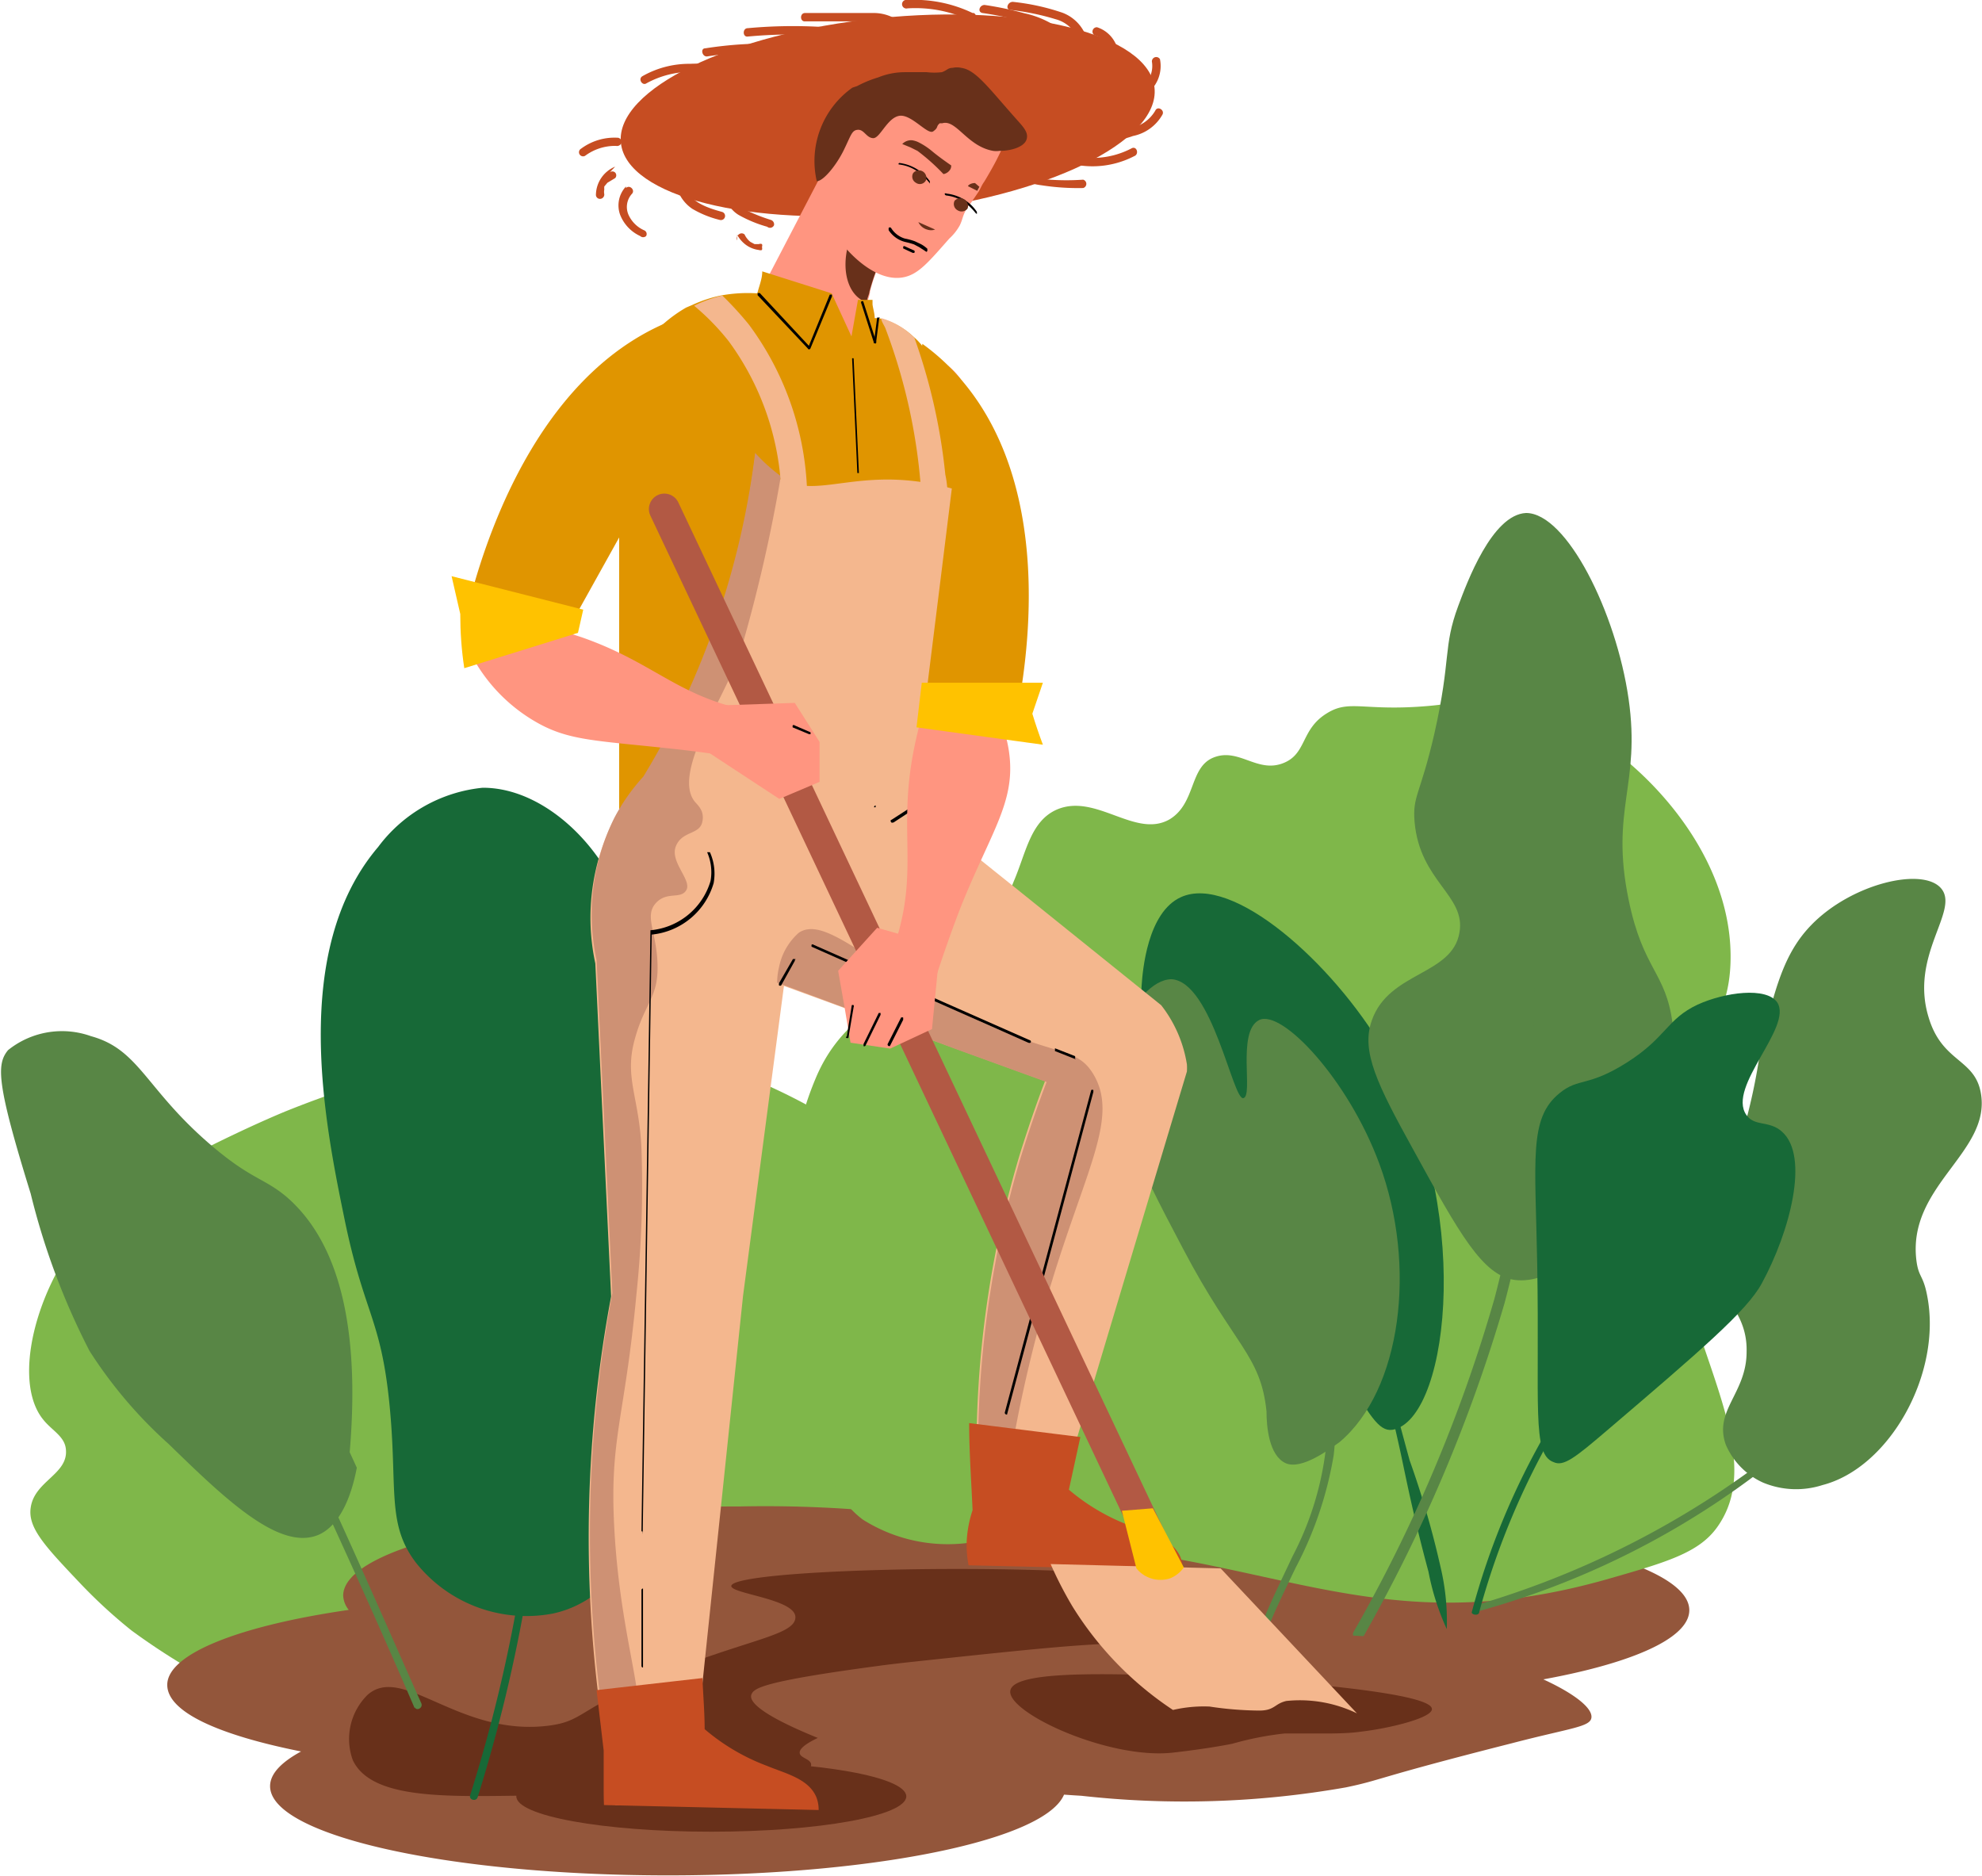 <svg id="Scene" xmlns="http://www.w3.org/2000/svg" viewBox="0 0 63.99 60.55"><defs><style>.cls-1{fill:#7fb74a;}.cls-2{fill:#93563b;}.cls-3{fill:#68301a;}.cls-4{fill:#176937;}.cls-5{fill:#588645;}.cls-6{fill:#c64d22;}.cls-7{fill:#ff9580;}.cls-8{fill:#e09500;}.cls-9{fill:#f4b78e;}.cls-10{fill:#ce9174;}.cls-11{fill:#b25944;}.cls-12{fill:#ffc200;}</style></defs><g id="_11" data-name="11"><path class="cls-1" d="M169,143.41c-.09.64.46,1.23,1.55,2.38a16.5,16.5,0,0,0,1.7,1.57,21.72,21.72,0,0,0,13.84,4.19c6.3-.61,15.1-5.14,15.12-11.61,0-6.66-9.28-12-15.12-11.6a34.68,34.68,0,0,0-8.87,2.27c-1.18.49-2.41,1.11-2.41,1.11a18.24,18.24,0,0,0-3.1,1.75c-2.33,1.91-3.45,5.67-2.31,7.08.29.37.72.55.74,1C170.19,142.33,169.11,142.55,169,143.41Z" transform="translate(-168.01 -94.73)"/><path class="cls-2" d="M173.41,149.12c0-1,2.33-1.91,5.86-2.42a.79.79,0,0,1-.18-.46c0-1.59,5.75-2.88,12.84-2.88a40.27,40.27,0,0,1,10,1.06,47.25,47.25,0,0,1,7.78-.6c7.09,0,12.84,1.29,12.84,2.89s-5.75,2.88-12.84,2.88a40.76,40.76,0,0,1-10-1.06l-.8.12a.84.84,0,0,1,.18.47c0,.4-.36.77-1,1.12,2.65.53,4.33,1.29,4.33,2.15,0,1.59-5.75,2.88-12.84,2.88s-12.85-1.29-12.85-2.88c0-.4.36-.77,1-1.12C175.08,150.74,173.41,150,173.41,149.12Z" transform="translate(-168.01 -94.73)"/><ellipse class="cls-2" cx="23.06" cy="53.79" rx="12.84" ry="2.88"/><path class="cls-3" d="M184.68,152.72c0,.63,2.81,1.14,6.29,1.14s6.3-.51,6.3-1.14-2.82-1.13-6.3-1.13S184.68,152.09,184.68,152.72Z" transform="translate(-168.01 -94.73)"/><path class="cls-3" d="M179.4,151.55c.66,1.4,3.52,1.14,6.3,1.14,3.05,0,3.85-1.52,6.29-1.14.7.11,2.13.43,2.2.2s-.33-.25-.36-.42c-.19-1.09,13.76-3.7,13.65-5s-15.83-1.1-15.86-.4c0,.25,2.06.42,2.07,1s-1.51.72-4.07,1.75c-3,1.19-2.7,1.61-3.92,1.76-2.88.35-4.68-2-5.82-1A2,2,0,0,0,179.4,151.55Z" transform="translate(-168.01 -94.73)"/><path class="cls-1" d="M219.79,145.74c2-.57,3.06-.87,3.66-1.71,2.26-3.16-3.28-8.23-1-14.3.63-1.71,1.37-2.21,1.43-3.91.11-3.21-2.35-6-4.4-7.3a6.45,6.45,0,0,0-3.72-1.23c-.6,0-.59.14-1.64.23-2.08.18-2.53-.22-3.26.23-.88.53-.64,1.34-1.46,1.63s-1.4-.51-2.2-.2-.57,1.48-1.43,2c-1.1.63-2.37-.85-3.63-.32-.86.37-1,1.39-1.4,2.32-1.42,3.62-5,3-6.4,6.37-1.16,2.76-.81,5.3-.48,7.69.42,3,.41,5.33,2,6.54a5.13,5.13,0,0,0,3.38.76C208.43,144.23,211.67,148,219.79,145.74Z" transform="translate(-168.01 -94.73)"/><path class="cls-4" d="M206.85,131.87c5.07,7.31,5.29,9.25,6.19,9,1.8-.5,2.53-7.33-.35-12.24-1.67-2.84-4.89-5.69-6.55-4.94-1.09.49-1.24,2.4-1.27,2.83C204.69,128.82,206,130.57,206.85,131.87Z" transform="translate(-168.01 -94.73)"/><path class="cls-4" d="M211.71,134.87q.85,3.49,1.81,7a29.62,29.62,0,0,1,1,3.45,7.57,7.57,0,0,1,.2,2,8.07,8.07,0,0,1-.59-1.85c-.5-1.85-.72-3-.9-3.84-.88-4-1.54-5.95-1.73-6.71C211.44,134.77,211.68,134.71,211.71,134.87Z" transform="translate(-168.01 -94.73)"/><path class="cls-5" d="M211.25,141.29c2-1.67,2.52-5.69,1.29-9-1-2.71-3.15-5-3.88-4.63s-.17,2.46-.51,2.52-1-3.74-2.31-3.84c-.63,0-1.25.81-1.54,1.46-.86,2,.37,4.33,1.91,7.25,1.65,3.14,2.5,3.41,2.69,5.24,0,.5.08,1.42.61,1.67S211,141.46,211.25,141.29Z" transform="translate(-168.01 -94.73)"/><path class="cls-5" d="M208.06,148.64a7.23,7.23,0,0,0,.82-1.81c.27-.63.57-1.24.86-1.86a10,10,0,0,0,1.13-4.09c0-2.7-1.18-5.25-1.33-7.94,0-.16.24-.16.25,0,.16,2.95,1.62,5.78,1.28,8.76a12,12,0,0,1-1.23,3.64c-.35.73-.71,1.46-1,2.21a4,4,0,0,1-.62,1.26c-.1.13-.28-.05-.17-.17Z" transform="translate(-168.01 -94.73)"/><path class="cls-5" d="M216.93,136.05c2.26.27,5.58-4.38,5.08-8.28-.22-1.68-.95-1.71-1.42-4-.6-2.92.4-3.69,0-6.48s-2-6-3.31-6c-1.1.05-1.91,2.25-2.19,3-.5,1.35-.22,1.68-.77,4.12-.46,2-.71,2-.64,2.85.17,1.93,1.66,2.37,1.45,3.57-.23,1.39-2.28,1.26-2.83,2.84-.36,1,.19,2.09,1.32,4.14C215.13,134.56,215.88,135.92,216.93,136.05Z" transform="translate(-168.01 -94.73)"/><path class="cls-5" d="M211.7,147.43a48.75,48.75,0,0,0,4.56-10.78A39.32,39.32,0,0,0,217.51,125a.18.18,0,0,1,.35,0,39.6,39.6,0,0,1-1.27,11.78A50.24,50.24,0,0,1,212,147.61a.18.18,0,0,1-.3-.18Z" transform="translate(-168.01 -94.73)"/><path class="cls-5" d="M226.85,142.67c2.17-.56,3.87-3.61,3.38-6.11-.13-.69-.28-.58-.35-1.16-.28-2.39,2.38-3.46,2.09-5.34-.18-1.18-1.26-1-1.7-2.51-.6-2,1-3.41.42-4.13s-2.91-.17-4.21,1.18c-.89.92-1.17,2.07-1.62,3.91a19.16,19.16,0,0,1-.65,3c-.74,1.8-1.56,1.75-1.65,2.8-.15,1.68,1.89,2.17,1.84,4.06,0,1.34-1.07,1.89-.67,3a2.37,2.37,0,0,0,1.2,1.22A2.78,2.78,0,0,0,226.85,142.67Z" transform="translate(-168.01 -94.73)"/><path class="cls-5" d="M215.69,146.54a28.92,28.92,0,0,0,8.89-4.38c3.14-2.39,2.9-6.18,3.47-9.71,0-.16.27-.11.24,0-.52,3.28-.29,7-3,9.43a26.68,26.68,0,0,1-9.5,4.85c-.15,0-.23-.19-.08-.23Z" transform="translate(-168.01 -94.73)"/><path class="cls-5" d="M179.3,141.61c.42-4.94-.78-7.13-2-8.21-.74-.64-1.16-.58-2.45-1.68-2.14-1.82-2.33-3.11-3.9-3.54a2.78,2.78,0,0,0-2.68.45c-.38.46-.37,1.08.73,4.63a23,23,0,0,0,1.9,5.08,14.54,14.54,0,0,0,2.55,3c1.81,1.76,3.55,3.44,4.81,2.95.28-.11.95-.5,1.27-2.18Z" transform="translate(-168.01 -94.73)"/><path class="cls-5" d="M181.4,149.88c-1-2.33-2.06-4.68-3.13-7a27.72,27.72,0,0,0-3.68-6.2c-.1-.12.08-.3.18-.17a27.15,27.15,0,0,1,3.61,6c1.11,2.38,2.16,4.8,3.23,7.2.07.15-.15.27-.21.13Z" transform="translate(-168.01 -94.73)"/><path class="cls-4" d="M189.79,141.94c.21-.54.15-.5.91-6.17.34-2.5.48-3.52-.18-4.22-.86-.9-2.07-.19-2.77-1-1-1.15,1.06-3.07.59-5.76-.4-2.31-2.56-4.64-4.75-4.63a4.8,4.8,0,0,0-3.37,1.91c-2.86,3.36-1.72,8.93-1.09,12s1.17,3.19,1.45,5.95-.11,3.9.87,5.17a4.56,4.56,0,0,0,4.4,1.63C188.12,146.34,189.09,143.78,189.79,141.94Z" transform="translate(-168.01 -94.73)"/><path class="cls-4" d="M185.7,139.29a50,50,0,0,1-2.27,13.46c-.05.15-.29.08-.24-.07a49.11,49.11,0,0,0,2.26-13.39.13.13,0,0,1,.25,0Z" transform="translate(-168.01 -94.73)"/><path class="cls-4" d="M219.89,140.91c3-2.56,4.52-3.86,5-4.75.91-1.67,1.55-4.11.65-4.9-.41-.37-.88-.15-1.15-.54-.63-.91,1.51-2.83,1-3.63-.35-.51-1.69-.33-2.57.07-1,.47-1,1.05-2.27,1.86s-1.57.49-2.19,1c-1,.81-.78,2.13-.72,5.54.08,4.55-.18,6.12.53,6.37C218.49,142.08,218.86,141.79,219.89,140.91Z" transform="translate(-168.01 -94.73)"/><path class="cls-4" d="M221.5,134.69l-3.16,6a24.57,24.57,0,0,0-2.57,6.07c0,.15-.28.1-.24,0a23.84,23.84,0,0,1,2.46-5.9c1.1-2.07,2.19-4.14,3.29-6.2.08-.14.3,0,.22.11Z" transform="translate(-168.01 -94.73)"/><path class="cls-2" d="M219.39,150.18c.1-.78-3.74-2.5-7.73-2.65-.55,0-2.57.05-6.6.2-.38,0-.84,0-1.46.07-1.11.06-2.08.15-4.19.37-1.6.17-2.4.25-3.06.34-3.74.5-4,.72-4.08.92s.2.62,2.21,1.43a27.23,27.23,0,0,0,8.44,1.84,30,30,0,0,0,8.54-.27c1.2-.25.85-.28,5.38-1.43C218.72,150.51,219.35,150.48,219.39,150.18Z" transform="translate(-168.01 -94.73)"/><path class="cls-3" d="M200.63,149.3c-.14.71,3.23,2.27,5.31,2,1.14-.13,1.86-.28,1.86-.28a10.06,10.06,0,0,1,1.68-.33c.42,0,.52,0,1.31,0,.22,0,.77,0,1.16-.06.89-.1,2.3-.44,2.29-.73,0-.49-4-.84-6.44-1C204.44,148.77,200.77,148.58,200.63,149.3Z" transform="translate(-168.01 -94.73)"/><ellipse class="cls-6" cx="196.67" cy="98.44" rx="8.66" ry="3.15" transform="translate(-177.06 -74.05) rotate(-5.88)"/><path class="cls-6" d="M203.14,96.14a1.31,1.31,0,0,0-.83-1,7.26,7.26,0,0,0-1.6-.35c-.17,0-.25.24-.08.26a8.05,8.05,0,0,1,1.46.3,1.09,1.09,0,0,1,.79.84c0,.17.29.1.26-.07Z" transform="translate(-168.01 -94.73)"/><path class="cls-6" d="M202.23,95.67a3,3,0,0,0-1.14-.51,10.93,10.93,0,0,0-1.29-.27c-.17,0-.24.23-.07.26a11.58,11.58,0,0,1,1.2.24l.57.19a1.85,1.85,0,0,1,.54.28c.13.11.32-.08.19-.19Z" transform="translate(-168.01 -94.73)"/><path class="cls-6" d="M199.41,95.15a4.35,4.35,0,0,0-2.1-.42.14.14,0,1,0,0,.27,4.12,4.12,0,0,1,2,.38c.16.08.29-.15.14-.23Z" transform="translate(-168.01 -94.73)"/><path class="cls-6" d="M196.85,95.3a1.4,1.4,0,0,0-.6-.15c-.24,0-.49,0-.74,0-.5,0-1,0-1.51,0-.17,0-.17.28,0,.27.47,0,.93,0,1.4,0l.69,0a1.43,1.43,0,0,1,.62.12c.15.09.29-.15.14-.23Z" transform="translate(-168.01 -94.73)"/><path class="cls-6" d="M195.08,95.64a15.93,15.93,0,0,0-2.93,0c-.17,0-.17.29,0,.27a15.93,15.93,0,0,1,2.93,0c.17,0,.17-.25,0-.27Z" transform="translate(-168.01 -94.73)"/><path class="cls-6" d="M193.66,96.17a12.62,12.62,0,0,0-2.88.12c-.17,0-.1.29.07.26a12.58,12.58,0,0,1,2.81-.11c.17,0,.17-.26,0-.27Z" transform="translate(-168.01 -94.73)"/><path class="cls-6" d="M192,97a5.18,5.18,0,0,0-1.71-.21,3.05,3.05,0,0,0-1.54.4c-.15.09,0,.32.13.23a3,3,0,0,1,1.47-.37,5.24,5.24,0,0,1,1.58.21A.13.13,0,0,0,192,97Z" transform="translate(-168.01 -94.73)"/><path class="cls-6" d="M189.86,100.78a1.25,1.25,0,0,0,.5.69,3.26,3.26,0,0,0,.89.36.13.13,0,0,0,.07-.26c-.47-.13-1.07-.32-1.2-.86,0-.17-.3-.1-.26.07Z" transform="translate(-168.01 -94.73)"/><path class="cls-6" d="M191.41,100.93a.93.93,0,0,0,.45.74,4.14,4.14,0,0,0,.92.38A.14.14,0,0,0,193,102a.15.15,0,0,0-.1-.17,5.68,5.68,0,0,1-.81-.32.68.68,0,0,1-.36-.54.14.14,0,0,0-.27,0Z" transform="translate(-168.01 -94.73)"/><path class="cls-6" d="M200.78,100.15c-.08.19.11.34.26.4a2.07,2.07,0,0,0,.59.16,7.66,7.66,0,0,0,1.35.09.14.14,0,0,0,0-.27,7.81,7.81,0,0,1-1.08,0,3.7,3.7,0,0,1-.48-.08c-.06,0-.41-.11-.38-.17s-.2-.24-.26-.08Z" transform="translate(-168.01 -94.73)"/><path class="cls-6" d="M202.08,99.84a2.93,2.93,0,0,0,2.55-.07c.16-.06.09-.32-.07-.26a2.71,2.71,0,0,1-2.34.1c-.15-.1-.29.14-.14.23Z" transform="translate(-168.01 -94.73)"/><path class="cls-6" d="M203.23,99.21a2.43,2.43,0,0,0,1.36-.09,1.41,1.41,0,0,0,.95-.69c.08-.15-.16-.29-.23-.13a1.18,1.18,0,0,1-.83.57,2.16,2.16,0,0,1-1.18.08.13.13,0,0,0-.07.26Z" transform="translate(-168.01 -94.73)"/><path class="cls-6" d="M203.62,98.15a.72.72,0,0,0,.67,0,3.31,3.31,0,0,0,.65-.33,1.12,1.12,0,0,0,.52-1.18.14.14,0,0,0-.26.08.85.85,0,0,1-.42.88,2.78,2.78,0,0,1-.51.27c-.15.06-.36.18-.51.09s-.29.14-.14.23Z" transform="translate(-168.01 -94.73)"/><path class="cls-6" d="M203.62,97.24a.74.74,0,0,0,.48-.89,1,1,0,0,0-.67-.74.14.14,0,0,0-.08.26.66.66,0,0,1,.48.51c0,.23,0,.54-.28.6s-.1.3.07.26Z" transform="translate(-168.01 -94.73)"/><path class="cls-7" d="M198.23,117.39l2.38-.21c-.05-1.78-.16-3.27-.27-4.38-.46-4.81-1.12-6-2-6.43a1.58,1.58,0,0,0-.43-.15c-.36,1.73-.72,3.47-1.07,5.2Q197.52,114.41,198.23,117.39Z" transform="translate(-168.01 -94.73)"/><path class="cls-8" d="M197.6,117.67l3.31-.26c.35-2,1.06-7.52-2.25-10.84a7.05,7.05,0,0,0-.87-.74c-.22,1.45-.43,2.91-.65,4.36C197.29,112.68,197.45,115.17,197.6,117.67Z" transform="translate(-168.01 -94.73)"/><path class="cls-7" d="M185.69,114.93l-2.06-1.22c.81-1.59,1.56-2.88,2.13-3.84,2.49-4.14,3.6-4.93,4.58-4.93a1.39,1.39,0,0,1,.46,0c-.43,1.72-.85,3.43-1.27,5.15Z" transform="translate(-168.01 -94.73)"/><path class="cls-8" d="M186.13,115.44l-2.87-1.65c.54-1.93,2.28-7.24,6.7-8.81a9,9,0,0,1,1.11-.3c-.43,1.41-.87,2.81-1.3,4.22Z" transform="translate(-168.01 -94.73)"/><path class="cls-7" d="M194.31,153l-6.44,0a1.62,1.62,0,0,1,0-1,1.45,1.45,0,0,1,.15-.29,3.87,3.87,0,0,0,.48-1.54l1.17-.14c1.47,2,2.3,2.38,2.8,2.35.34,0,.68.17,1,.18s.5,0,.66.16A.49.49,0,0,1,194.31,153Z" transform="translate(-168.01 -94.73)"/><path class="cls-7" d="M191.38,136.54c-.34.91-1,2.64-1.73,2.58s-1.28-2.67-1.34-3.06a38.1,38.1,0,0,1,.76-16.24l3.71,4.51C193.2,130.5,192.22,134.34,191.38,136.54Z" transform="translate(-168.01 -94.73)"/><path class="cls-7" d="M190.12,150.76l-1.61.05c0-.4,0-1-.1-1.78-.34-3.92-1.23-5.29-1.18-7.6a9.82,9.82,0,0,1,1.26-4.45l2.91-.59c-.27,1.6-.51,3.28-.71,5A93.12,93.12,0,0,0,190.12,150.76Z" transform="translate(-168.01 -94.73)"/><path class="cls-7" d="M196.62,117.71c-.1.31-.33.94-.77,2.21a17.63,17.63,0,0,1-.86,2.29c-.71,1.26-2.27,2.45-3.39,2.32-1.62-.19-3.17-3.27-3-7.74.15-1,.29-1.91.45-2.93-.12-.4-.23-.83-.33-1.26a20,20,0,0,1-.47-4.42,3.92,3.92,0,0,1,4.06-3.91,14.06,14.06,0,0,1,2.29.29c.27,0,.53.12.79.18a14.61,14.61,0,0,1,1.6.54c1.11.52,1.21,3,1.23,3.9A24,24,0,0,1,196.62,117.71Z" transform="translate(-168.01 -94.73)"/><path class="cls-7" d="M193.7,123.63c-.42,2.06-2.13,3.46-3.83,3.12s-2.75-2.29-2.34-4.35,2.12-3.45,3.83-3.11S194.11,121.57,193.7,123.63Z" transform="translate(-168.01 -94.73)"/><path class="cls-7" d="M204.22,126.85c.61.61,2,2,1.65,2.63s-3,.08-3.35,0c-2.15-.12-13.65-5.51-14.75-6.65l4.84-2.34C199.26,122.64,202.56,125.2,204.22,126.85Z" transform="translate(-168.01 -94.73)"/><path class="cls-7" d="M205.92,145.24l-6.43,0a1.69,1.69,0,0,1,0-1,1.36,1.36,0,0,1,.16-.29,3.81,3.81,0,0,0,.48-1.54l1.16-.13c1.47,2,2.31,2.37,2.8,2.35s.68.17,1,.17.5,0,.66.16A.42.42,0,0,1,205.92,145.24Z" transform="translate(-168.01 -94.73)"/><path class="cls-7" d="M201.47,143.12l-1.4-.44c.08-.4.19-1,.28-1.77.49-3.9-.09-5.43.45-7.68a9.69,9.69,0,0,1,2.15-4.08l3,0q-.9,2.3-1.75,4.78C203.09,137.15,202.2,140.21,201.47,143.12Z" transform="translate(-168.01 -94.73)"/><path class="cls-7" d="M195.91,106.22l-3.66-1.48,2.22-4.26,2.9,1.17a6.72,6.72,0,0,0-.51.71,6.39,6.39,0,0,0-.76,1.77c0,.11-.06.23-.08.34A6.62,6.62,0,0,0,195.91,106.22Z" transform="translate(-168.01 -94.73)"/><path class="cls-3" d="M196,104.47l-.06,0c-.62-.25-.82-1.21-.44-2.15a3.73,3.73,0,0,1,.2-.4l1.14.46a6.39,6.39,0,0,0-.76,1.77C196.07,104.24,196,104.36,196,104.47Z" transform="translate(-168.01 -94.73)"/><path class="cls-7" d="M194.42,100.58a3.31,3.31,0,0,0,.12.85c.23.87,1.55,2.52,2.69,2.24.45-.11.77-.49,1.43-1.24A1.65,1.65,0,0,0,199,102c.09-.19.08-.27.19-.48s.11-.14.23-.33l.19-.28,0,0,.07-.13,0,0a1.06,1.06,0,0,1,.11-.19l.06-.1c.16-.27.3-.52.41-.75s.18-.35.26-.51A4.3,4.3,0,0,0,199,97.36a2.6,2.6,0,0,0-.55-.28,3.67,3.67,0,0,1-1.13.43c-.91.19-1.18,0-1.61.09a5.82,5.82,0,0,0-.64,1,6.13,6.13,0,0,0-.55,1.41A4.14,4.14,0,0,0,194.42,100.58Z" transform="translate(-168.01 -94.73)"/><path d="M199.51,101.61a1.92,1.92,0,0,0-.32-.32,1.29,1.29,0,0,0-.63-.25.06.06,0,0,1-.05-.06.05.05,0,0,1,.06,0,1.36,1.36,0,0,1,.68.27,1.3,1.3,0,0,1,.3.32,0,0,0,0,1,0,.07Z" transform="translate(-168.01 -94.73)"/><path class="cls-3" d="M198.83,101.21a.23.23,0,0,0,.1.31.24.24,0,0,0,.32-.06.25.25,0,0,0-.42-.25Z" transform="translate(-168.01 -94.73)"/><path d="M198,100.61a2.28,2.28,0,0,0-.32-.31,1.3,1.3,0,0,0-.64-.26s-.05,0,0-.05a0,0,0,0,1,0,0,1.41,1.41,0,0,1,.69.28,1.48,1.48,0,0,1,.3.31s0,.06,0,.07S198,100.61,198,100.61Z" transform="translate(-168.01 -94.73)"/><path class="cls-3" d="M197.49,100.32a.23.23,0,0,0,.09.31.22.22,0,0,0,.32-.07.24.24,0,0,0-.41-.24Z" transform="translate(-168.01 -94.73)"/><path class="cls-3" d="M197.41,99.49l.22.11a6.54,6.54,0,0,1,.84.75.32.32,0,0,0,.19-.11.23.23,0,0,0,.06-.17c-.29-.2-.5-.36-.63-.47a2.24,2.24,0,0,0-.43-.28.71.71,0,0,0-.19-.06.39.39,0,0,0-.33.12Z" transform="translate(-168.01 -94.73)"/><path class="cls-3" d="M199.26,100.74l.3.15,0,0,.07-.13,0,0-.14-.12a.33.33,0,0,0-.2.06A.18.18,0,0,0,199.26,100.74Z" transform="translate(-168.01 -94.73)"/><path class="cls-3" d="M197.66,101.9a.45.45,0,0,0,.28.24.4.4,0,0,0,.26,0Z" transform="translate(-168.01 -94.73)"/><path d="M197.92,102.86l-.23-.15-.17-.09a2.83,2.83,0,0,0-.29-.08.9.9,0,0,1-.53-.38s0-.06,0-.07a.05.05,0,0,1,.08,0,.79.79,0,0,0,.44.34,2.1,2.1,0,0,1,.33.09l.19.09a1,1,0,0,1,.21.15,0,0,0,0,1,0,.07S197.93,102.86,197.92,102.86Z" transform="translate(-168.01 -94.73)"/><path d="M197.47,102.89l-.3-.14a0,0,0,0,1,0-.06.05.05,0,0,1,.07,0l.29.13a.06.06,0,0,1,0,.07A.09.09,0,0,1,197.47,102.89Z" transform="translate(-168.01 -94.73)"/><path class="cls-8" d="M188,107.64q0,6.6,0,13.2c2.87,0,5.75,0,8.63-.06a32.81,32.81,0,0,0,1.82-9.65c0-.23,0-.46,0-.7V110c0-.88,0-1.72-.1-2.53a2.56,2.56,0,0,0-.42-1.36,2,2,0,0,0-.45-.53,2.44,2.44,0,0,0-1.1-.58l-.13,0c0-.15-.05-.29-.07-.44l0-.15-.47,0-.21,1.18-.64-1.39-2.24-.71c0,.24-.1.47-.16.71a4.75,4.75,0,0,0-1.18.07,4.2,4.2,0,0,0-.91.3l-.21.09A4.51,4.51,0,0,0,188,107.64Z" transform="translate(-168.01 -94.73)"/><path class="cls-9" d="M187.43,150l1.2.11c.65.07,1.29.14,1.93.19L192,136.56l1.32-10c.07-.49.14-1,.2-1.48-1-1.47-2.08-3-3.11-4.44-.33-.46-.65-.91-1-1.38a7.87,7.87,0,0,0-.67.65,6.38,6.38,0,0,0-.93,1.32,7,7,0,0,0-.58,4.6c.17,3.59.34,7.18.51,10.75a42.15,42.15,0,0,0-.34,13.45Z" transform="translate(-168.01 -94.73)"/><path class="cls-9" d="M188.77,119.89l1,2.2,1.83,3.82,1.41.53.26.1,5.48,2,3,1.09c-.29.75-.56,1.55-.82,2.38a33.22,33.22,0,0,0-1.39,9.91l.94.07,2,.17q1.92-6.42,3.85-12.84a1.85,1.85,0,0,0,0-.23,4.15,4.15,0,0,0-.83-1.91l-4.71-3.79-3.32-2.66c.42-3.4.85-6.82,1.27-10.23a7.73,7.73,0,0,0-2.06-.29c-1.6,0-2.49.47-3.46,0a2.3,2.3,0,0,1-.83-.75,26.67,26.67,0,0,1-2.16,7.7A25,25,0,0,1,188.77,119.89Z" transform="translate(-168.01 -94.73)"/><path class="cls-10" d="M198.8,128.57l3,1.09c-.29.75-.56,1.55-.82,2.38a33.22,33.22,0,0,0-1.39,9.91l.94.07a.44.44,0,0,0,.08-.11A44.37,44.37,0,0,1,202,136c1.12-3.63,2.13-5.25,1.3-6.61-.54-.87-1.19-.55-3.65-1.69-3.34-1.57-4.93-3.47-5.85-2.86a2,2,0,0,0-.64,1.12,2.18,2.18,0,0,0-.06.49Z" transform="translate(-168.01 -94.73)"/><path class="cls-6" d="M199.28,145.26l6.92.16a1.1,1.1,0,0,0-.08-.43c-.26-.59-1-.76-1.6-1a6.63,6.63,0,0,1-2-1.17l.37-1.7-3.59-.45c0,.94.07,1.88.11,2.81a3.86,3.86,0,0,0-.19,1A3.59,3.59,0,0,0,199.28,145.26Z" transform="translate(-168.01 -94.73)"/><path class="cls-10" d="M187.43,150l1.2.11c.06-1-.63-3-.79-6.1-.15-2.87.34-3.47.72-7.52a33.29,33.29,0,0,0,.16-4.68c-.07-1.65-.55-2.26-.23-3.48s.77-1.37.75-2.43-.43-1.58-.07-2,.82-.12,1-.44-.54-.91-.34-1.41.75-.37.85-.77-.18-.58-.26-.7c-.73-1,1.21-3.64,1.55-5a49.68,49.68,0,0,0,1.25-5.48,5.47,5.47,0,0,1-.83-.75,26.67,26.67,0,0,1-2.16,7.7,25,25,0,0,1-1.45,2.75,6.38,6.38,0,0,0-.93,1.32,7,7,0,0,0-.58,4.6c.17,3.59.34,7.18.51,10.75a42.15,42.15,0,0,0-.34,13.45Z" transform="translate(-168.01 -94.73)"/><path class="cls-6" d="M187.51,153l6.93.16a1.1,1.1,0,0,0-.08-.43c-.26-.59-1-.75-1.6-1a6.7,6.7,0,0,1-2-1.18c0-.55-.05-1.1-.07-1.65l-3.42.39.23,1.95c0,.31,0,.64,0,1S187.5,152.79,187.51,153Z" transform="translate(-168.01 -94.73)"/><path class="cls-9" d="M190.42,104.6a7.61,7.61,0,0,1,1.12,1.15,8.79,8.79,0,0,1,1.69,5.65l.83,0a9.55,9.55,0,0,0-1.87-6.19,10.88,10.88,0,0,0-.86-.94A4.2,4.2,0,0,0,190.42,104.6Z" transform="translate(-168.01 -94.73)"/><path class="cls-9" d="M196.46,105c0,.11.1.23.14.34a18.44,18.44,0,0,1,1.18,5.81l.73,0h.1c0-.37,0-.74-.08-1.1a18.64,18.64,0,0,0-1-4.42A2.44,2.44,0,0,0,196.46,105Z" transform="translate(-168.01 -94.73)"/><path d="M188.77,148.56a.05.05,0,0,1-.05-.05v-2.45a.05.05,0,0,1,.05-.05,0,0,0,0,1,0,.05v2.45A0,0,0,0,1,188.77,148.56Z" transform="translate(-168.01 -94.73)"/><path d="M188.77,144.16a.05.05,0,0,1-.05,0l.29-19.4s0,0,0,0a2.23,2.23,0,0,0,1.94-1.59,1.6,1.6,0,0,0-.11-.93,0,0,0,0,1,.09,0,1.69,1.69,0,0,1,.12,1,2.32,2.32,0,0,1-2,1.66l-.29,19.36A0,0,0,0,1,188.77,144.16Z" transform="translate(-168.01 -94.73)"/><path d="M202.73,128.92l-.66-.26a0,0,0,1,1,0-.09l.64.25a.05.05,0,0,1,0,.07S202.75,128.92,202.73,128.92Z" transform="translate(-168.01 -94.73)"/><path d="M201.21,128.39l-7-3.1a0,0,0,0,1,0-.06.05.05,0,0,1,.07,0l7,3.09a.05.05,0,0,1,0,.07A.09.09,0,0,1,201.21,128.39Z" transform="translate(-168.01 -94.73)"/><path d="M193.21,126.55c-.05,0-.06,0-.05-.08l.45-.78s0,0,.06,0,0,0,0,.06l-.44.79S193.23,126.55,193.21,126.55Z" transform="translate(-168.01 -94.73)"/><path d="M196.8,121.29c-.05-.05-.05-.08,0-.1l.62-.4a.05.05,0,0,1,.05.09l-.61.4Z" transform="translate(-168.01 -94.73)"/><path d="M200.5,140.39s-.05,0-.05-.06l2.79-10.41a.06.06,0,0,1,.07,0s0,0,0,.06l-2.79,10.42A.05.05,0,0,1,200.5,140.39Z" transform="translate(-168.01 -94.73)"/><path d="M196.28,120.79s-.05,0-.05,0a.06.06,0,0,1,.05-.06l.87-.08a0,0,0,0,1,0,0s0,0,0,0l-.87.08Z" transform="translate(-168.01 -94.73)"/><path class="cls-3" d="M194.38,100.58c.21,0,.63-.51.87-1s.26-.65.46-.66.27.26.49.27.45-.65.84-.72.92.63,1.1.5.08-.15.21-.26l.08,0c.45-.14.8.74,1.64.89a.75.75,0,0,0,.21,0c.39,0,.79-.13.87-.36s-.1-.41-.34-.68c-.89-1-1.3-1.58-1.77-1.64a.61.61,0,0,0-.27,0c-.16,0-.18.08-.35.14a2.12,2.12,0,0,1-.49,0l-.29,0h-.43a2.3,2.3,0,0,0-.85.17,3.67,3.67,0,0,0-.68.28l-.15.05A2.9,2.9,0,0,0,194.38,100.58Z" transform="translate(-168.01 -94.73)"/><path d="M194.11,106a.05.05,0,0,1,0-.07l.69-1.69a0,0,0,0,1,.07,0s0,0,0,.06l-.7,1.69A.05.05,0,0,1,194.11,106Z" transform="translate(-168.01 -94.73)"/><path d="M194.11,106s-1.64-1.74-1.64-1.74a0,0,0,0,1,0-.07s.06,0,.07,0l1.61,1.73a0,0,0,0,1,0,.07Z" transform="translate(-168.01 -94.73)"/><path d="M196.23,105.81a.05.05,0,0,1,0,0l-.41-1.28a.07.07,0,0,1,0-.07.06.06,0,0,1,.06,0l.41,1.28a.06.06,0,0,1,0,.07Z" transform="translate(-168.01 -94.73)"/><path d="M196.23,105.81a.06.06,0,0,1,0-.06l.1-.77s0,0,.06,0,0,0,0,.06l-.1.78A0,0,0,0,1,196.23,105.81Z" transform="translate(-168.01 -94.73)"/><path d="M195.74,110a0,0,0,0,1-.05,0l-.17-3.7a0,0,0,0,1,0,0,.05.05,0,0,1,.05,0l.17,3.7a.05.05,0,0,1,0,0Z" transform="translate(-168.01 -94.73)"/><path class="cls-9" d="M205.88,149.93a4.41,4.41,0,0,1,1.18-.11,11.25,11.25,0,0,0,1.6.13c.51,0,.49-.22.88-.31a4.23,4.23,0,0,1,2.28.4l-4.4-4.68-5.49-.14a12.63,12.63,0,0,0,.7,1.36A10.85,10.85,0,0,0,205.88,149.93Z" transform="translate(-168.01 -94.73)"/><path class="cls-11" d="M205.46,145.52a.51.51,0,0,1-.45-.29l-16-33.85a.5.5,0,0,1,.24-.67.5.5,0,0,1,.66.24l16,33.85a.51.51,0,0,1-.24.67A.54.54,0,0,1,205.46,145.52Z" transform="translate(-168.01 -94.73)"/><path class="cls-7" d="M193.21,117.78c-.21.52-.43,1-.64,1.55-1.08-.22-2-.33-2.59-.4-2.71-.3-3.58-.27-4.66-.89a5.4,5.4,0,0,1-2-2l1.69-1.19a11.45,11.45,0,0,1,1.86.48c2.21.79,3,1.83,5.14,2.3A7.57,7.57,0,0,0,193.21,117.78Z" transform="translate(-168.01 -94.73)"/><path class="cls-7" d="M196.59,126l1.67.17c.33-1,.65-1.88.89-2.46.9-2.16,1.59-3.09,1.46-4.51a4.12,4.12,0,0,0-.35-1.32l-2.35-.47a12.86,12.86,0,0,0-.46,1.87c-.38,2.31.15,3.52-.45,5.61A10.52,10.52,0,0,1,196.59,126Z" transform="translate(-168.01 -94.73)"/><path class="cls-12" d="M197.6,118.21l4.08.56c-.12-.32-.23-.64-.34-1,.11-.33.22-.65.34-1h-3.91C197.71,117.3,197.65,117.76,197.6,118.21Z" transform="translate(-168.01 -94.73)"/><path class="cls-12" d="M183,116.3l3.67-1.14.17-.75-4.25-1.08c.09.41.19.81.28,1.22C182.87,115.13,182.91,115.72,183,116.3Z" transform="translate(-168.01 -94.73)"/><path class="cls-7" d="M190.93,119.05l2.24,1.47,1.3-.55c0-.43,0-.86,0-1.29l-.8-1.26-2.37.08Z" transform="translate(-168.01 -94.73)"/><path class="cls-7" d="M197,124.87l-.67-.19-1.26,1.39c.14.77.27,1.54.4,2.32l1.28.19,1.35-.63.23-2.36Z" transform="translate(-168.01 -94.73)"/><path d="M196.72,128.5c-.05,0-.06-.05-.05-.07l.43-.85a.07.07,0,0,1,.07,0s0,0,0,.07l-.43.85S196.74,128.5,196.72,128.5Z" transform="translate(-168.01 -94.73)"/><path d="M195.89,128.5s0-.05,0-.07l.49-1s0,0,.06,0a0,0,0,0,1,0,.06l-.49,1A.05.05,0,0,1,195.89,128.5Z" transform="translate(-168.01 -94.73)"/><path d="M195.35,128.24s-.06,0,0-.06l.16-1a.06.06,0,0,1,.06,0,.07.07,0,0,1,0,.06l-.17,1A0,0,0,0,1,195.35,128.24Z" transform="translate(-168.01 -94.73)"/><path d="M194.13,118.43l-.53-.22a0,0,0,0,1,0-.06.05.05,0,0,1,.07,0l.51.22a0,0,0,0,1,0,.06S194.15,118.43,194.13,118.43Z" transform="translate(-168.01 -94.73)"/><path class="cls-6" d="M188,99.18a1.81,1.81,0,0,0-1.23.35.13.13,0,0,0,.13.23,1.62,1.62,0,0,1,1-.32.15.15,0,0,0,.17-.09.13.13,0,0,0-.1-.17Z" transform="translate(-168.01 -94.73)"/><path class="cls-6" d="M187.87,100.11a1,1,0,0,0-.62.9.13.13,0,0,0,.13.14.14.14,0,0,0,.14-.14V101a.36.36,0,0,1,0-.15.64.64,0,0,1,0-.1l0,0,.1-.12s0,0,0,0l.25-.15a.13.13,0,0,0,0-.18.13.13,0,0,0-.18,0Z" transform="translate(-168.01 -94.73)"/><path class="cls-6" d="M188.22,100.75a.89.89,0,0,0-.19.91,1.26,1.26,0,0,0,.65.69.14.14,0,0,0,.19,0,.13.13,0,0,0-.05-.18,1,1,0,0,1-.52-.51.63.63,0,0,1,.11-.67c.12-.12-.07-.31-.19-.19Z" transform="translate(-168.01 -94.73)"/><path class="cls-6" d="M191.81,102.31a1,1,0,0,0,.29.33.9.9,0,0,0,.41.16.15.15,0,0,0,.1,0,.18.18,0,0,0,0-.1.11.11,0,0,0,0-.09.13.13,0,0,0-.1,0l-.14,0-.13-.07a.53.53,0,0,1-.11-.11.55.55,0,0,1-.08-.13.14.14,0,0,0-.19,0,.15.15,0,0,0-.05.19Z" transform="translate(-168.01 -94.73)"/><path class="cls-12" d="M204.7,145.36a1,1,0,0,0,1.09.32,1,1,0,0,0,.44-.35l-1-1.91-1,.08Z" transform="translate(-168.01 -94.73)"/></g></svg>